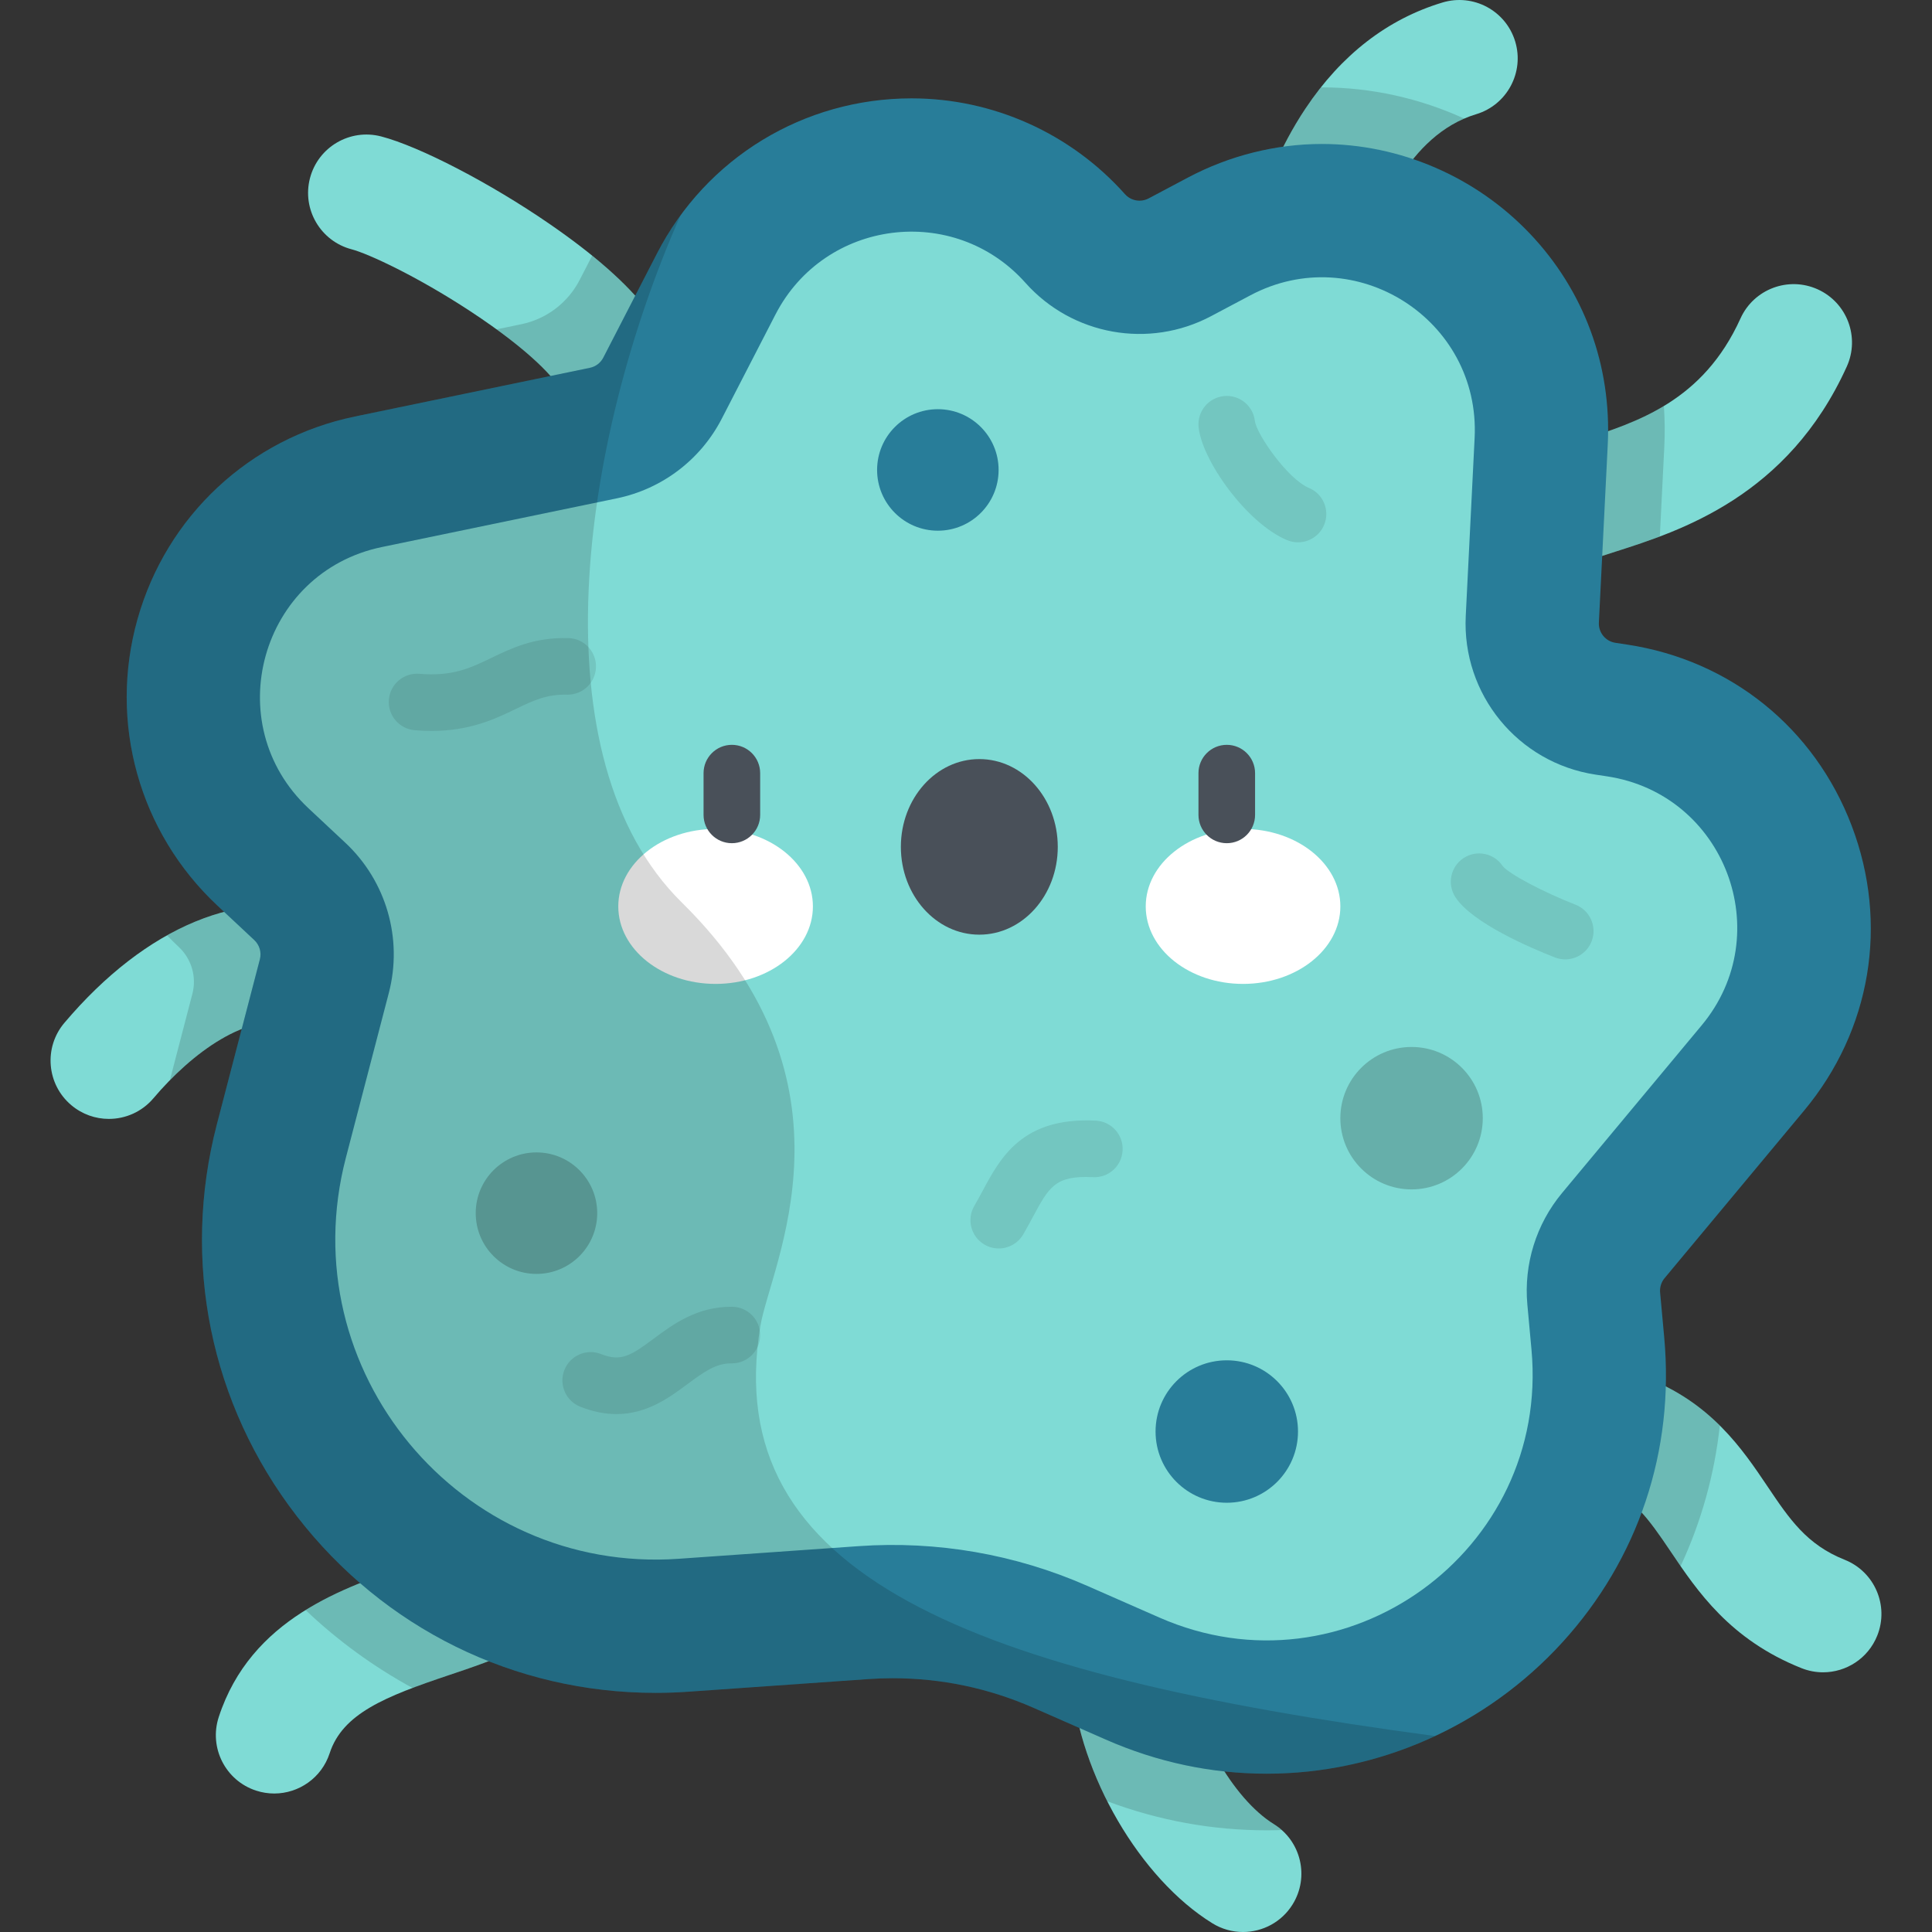 <?xml version="1.0" encoding="iso-8859-1"?>
<!-- Generator: Adobe Illustrator 19.0.0, SVG Export Plug-In . SVG Version: 6.00 Build 0)  -->
<svg version="1.1" id="Capa_1" xmlns="http://www.w3.org/2000/svg" xmlns:xlink="http://www.w3.org/1999/xlink" x="0px" y="0px"
	 viewBox="0 0 512 512" style="enable-background:new 0 0 512 512;" xml:space="preserve">
<rect x="0" y="0" width="512" height="512" fill="#333333" stroke="none"/>
<g>
	<path style="fill:#7FDBD5;" d="M163.865,117.785c-0.314,0-0.629-0.01-0.946-0.029c-7.983-0.482-14.184-6.94-14.515-14.76
		c-1.361-2.517-7.484-9.822-23.799-20.534c-14.125-9.276-27.087-15.263-31.4-16.387c-8.261-2.156-13.213-10.601-11.058-18.862
		c2.155-8.26,10.601-13.208,18.862-11.058c10.216,2.665,28.967,12.405,44.583,23.16c23.806,16.394,34.511,30.357,33.691,43.941
		C178.788,111.461,171.977,117.784,163.865,117.785z M148.628,103.469L148.628,103.469L148.628,103.469z M148.419,101.392
		c0,0.003,0,0.007-0.001,0.011C148.419,101.399,148.419,101.395,148.419,101.392z"/>
	<path style="fill:#7FDBD5;" d="M483.131,443.181c-1.901,0-3.835-0.353-5.71-1.099c-18.958-7.542-27.655-20.474-34.643-30.865
		c-6.107-9.08-9.951-14.364-17.958-17.379c-7.991-3.009-12.029-11.926-9.02-19.917c3.011-7.992,11.93-12.027,19.917-9.02
		c17.644,6.645,26.003,19.073,32.72,29.06c5.78,8.596,10.346,15.385,20.415,19.391c7.933,3.156,11.806,12.147,8.65,20.08
		C495.09,439.491,489.278,443.181,483.131,443.181z"/>
	<path style="fill:#7FDBD5;" d="M415.536,149.56c-6.293,0-12.206-3.87-14.509-10.118c-2.952-8.012,1.15-16.9,9.161-19.853
		c2.708-0.998,5.513-1.892,8.483-2.84c15.299-4.884,32.64-10.418,42.581-32.366c3.524-7.778,12.686-11.225,20.462-7.705
		c7.778,3.523,11.228,12.684,7.705,20.462c-15.612,34.468-44.241,43.605-61.346,49.066c-2.636,0.84-5.125,1.636-7.193,2.398
		C419.116,149.252,417.311,149.56,415.536,149.56z"/>
	<path style="fill:#7FDBD5;" d="M347.574,76.852c-1.723,0-3.474-0.29-5.191-0.901c-8.042-2.867-12.238-11.711-9.373-19.754
		c0.118-0.329,0.251-0.712,0.4-1.142c1.753-5.055,5.401-15.572,12.547-26.283c9.517-14.261,21.739-23.72,36.327-28.113
		c8.175-2.457,16.799,2.17,19.262,10.346c2.462,8.176-2.171,16.8-10.346,19.262c-18.386,5.536-26.057,27.652-28.577,34.92
		c-0.182,0.524-0.343,0.99-0.486,1.392C359.882,72.906,353.927,76.852,347.574,76.852z"/>
	<path style="fill:#7FDBD5;" d="M72.669,475.299c-1.59,0-3.208-0.248-4.801-0.767c-8.117-2.65-12.548-11.379-9.899-19.495
		c8.522-26.102,33.155-34.375,51.141-40.415c5.362-1.801,10.425-3.502,14.073-5.322c7.641-3.814,16.924-0.709,20.737,6.93
		c3.813,7.641,0.71,16.925-6.93,20.737c-5.572,2.78-11.909,4.909-18.037,6.966c-16.848,5.659-28.148,10.156-31.59,20.7
		C85.233,471.157,79.178,475.299,72.669,475.299z"/>
	<path style="fill:#7FDBD5;" d="M329.403,512c-2.774,0-5.581-0.746-8.115-2.312c-19.155-11.843-35.192-39.323-37.303-63.921
		c-0.73-8.507,5.574-15.996,14.081-16.726c8.516-0.726,15.997,5.575,16.726,14.081c1.265,14.737,11.898,33.553,22.755,40.266
		c7.263,4.49,9.511,14.018,5.02,21.28C339.645,509.397,334.583,512,329.403,512z"/>
	<path style="fill:#7FDBD5;" d="M28.852,296.522c-3.528,0-7.074-1.201-9.978-3.658c-6.518-5.516-7.331-15.271-1.817-21.789
		c21.686-25.631,47.305-36.216,70.279-29.042c8.151,2.546,12.694,11.216,10.15,19.365c-2.546,8.152-11.218,12.695-19.365,10.15
		c-12.233-3.818-27.365,7.57-37.458,19.5C37.605,294.662,33.243,296.522,28.852,296.522z"/>
</g>
<path style="opacity:0.15;enable-background:new    ;" d="M401.027,139.441c2.303,6.249,8.216,10.119,14.509,10.119
	c1.774,0,3.58-0.308,5.343-0.957c2.067-0.762,4.556-1.557,7.193-2.398c3.516-1.122,7.524-2.406,11.801-4.028l1.178-23.611
	c0.184-3.692,0.145-7.355-0.101-10.977c-7.207,4.343-14.975,6.828-22.279,9.159c-2.97,0.948-5.775,1.843-8.483,2.84
	C402.178,122.541,398.075,131.43,401.027,139.441z"/>
<path style="opacity:0.15;enable-background:new    ;" d="M335.698,485.052c1.324,0,2.645-0.03,3.964-0.074
	c-0.652-0.577-1.349-1.117-2.114-1.59c-10.857-6.712-21.49-25.528-22.755-40.266c-0.73-8.506-8.21-14.807-16.726-14.081
	c-8.507,0.731-14.811,8.219-14.081,16.726c0.9,10.483,4.336,21.487,9.458,31.583C307.068,482.46,321.251,485.052,335.698,485.052z"
	/>
<path style="opacity:0.15;enable-background:new    ;" d="M435.716,364.901c-7.987-3.006-16.907,1.029-19.917,9.021
	c-3.009,7.991,1.03,16.907,9.02,19.917c8.007,3.014,11.852,8.299,17.958,17.378c0.837,1.244,1.699,2.526,2.6,3.83
	c5.471-11.726,8.979-24.263,10.397-37.254C450.701,372.758,444.317,368.141,435.716,364.901z"/>
<path style="opacity:0.15;enable-background:new    ;" d="M333.41,55.055c-0.149,0.431-0.282,0.813-0.4,1.142
	c-2.866,8.043,1.331,16.887,9.373,19.754c1.716,0.611,3.467,0.901,5.191,0.901c6.353,0,12.308-3.947,14.563-10.274
	c0.143-0.402,0.304-0.868,0.486-1.392c2.37-6.835,9.299-26.801,25.41-33.759c-11.77-5.383-24.645-8.273-37.72-8.273
	c-0.088,0-0.175,0.004-0.263,0.004c-1.413,1.782-2.781,3.647-4.093,5.613C338.811,39.483,335.164,50.001,333.41,55.055z"/>
<path style="opacity:0.15;enable-background:new    ;" d="M118.954,443.933c6.128-2.057,12.465-4.186,18.037-6.966
	c7.639-3.813,10.743-13.097,6.93-20.737c-3.814-7.639-13.097-10.744-20.737-6.93c-3.648,1.821-8.712,3.522-14.073,5.323
	c-8.681,2.915-18.907,6.357-28.126,12.066c8.588,8.157,18.111,15.075,28.34,20.642C112.292,446.206,115.499,445.093,118.954,443.933
	z"/>
<path style="opacity:0.15;enable-background:new    ;" d="M156.935,67.749l-3.32,6.441c-3.112,6.038-8.785,10.347-15.437,11.726
	l-6.581,1.364c11.138,8.083,15.662,13.597,16.807,15.716c0.331,7.82,6.532,14.277,14.515,14.759
	c0.317,0.019,0.632,0.029,0.946,0.029c8.111-0.001,14.923-6.324,15.418-14.529C179.959,92.061,172.798,80.607,156.935,67.749z"/>
<path style="opacity:0.15;enable-background:new    ;" d="M47.385,250.962L47.385,250.962c3.385,3.165,4.765,7.93,3.596,12.414
	l-5.97,22.905c9.782-9.961,22.529-18.035,33.109-14.733c8.148,2.546,16.82-1.998,19.366-10.15c2.544-8.15-1.999-16.82-10.15-19.366
	c-13.876-4.333-28.716-2.177-43.073,5.85C45.28,248.927,46.313,249.959,47.385,250.962z"/>
<path style="fill:#287D99;" d="M335.699,470.051c-14.642,0-28.991-3.041-42.647-9.042l-19.183-8.428
	c-11.83-5.197-24.381-7.833-37.303-7.833c-2.158,0-4.344,0.077-6.496,0.229l-47.714,3.349c-2.865,0.2-5.766,0.302-8.622,0.302
	c-37.425,0-72.069-17.056-95.052-46.795c-22.946-29.693-30.676-67.564-21.205-103.902l11.39-43.705
	c0.479-1.841-0.086-3.792-1.475-5.092l-9.761-9.129C36.863,220.575,28.74,191.5,36.43,164.123
	c7.691-27.377,29.765-47.968,57.609-53.74l62.287-12.911c1.54-0.319,2.835-1.303,3.555-2.701l14.235-27.616
	c13.062-25.344,38.915-41.089,67.468-41.089c21.552,0,42.157,9.25,56.532,25.376c1.346,1.51,3.012,1.735,3.885,1.735
	c0.843,0,1.655-0.204,2.412-0.606l10.396-5.514c10.983-5.825,23.26-8.904,35.505-8.904c20.663,0,40.742,8.649,55.089,23.726
	c14.373,15.108,21.713,34.974,20.668,55.938l-2.352,47.155c-0.133,2.667,1.759,4.981,4.4,5.381l3.078,0.466
	c27.424,4.152,49.678,22.11,59.53,48.039c9.851,25.929,5.136,54.135-12.613,75.451l-36.992,44.424
	c-0.873,1.05-1.303,2.429-1.177,3.786l1.091,11.922c2.751,30.013-6.85,58.726-27.035,80.847
	C393.84,457.382,365.3,470.051,335.699,470.051z"/>
<path style="fill:#7FDBD5;" d="M205.511,83.339l-14.235,27.618c-5.601,10.867-15.811,18.622-27.782,21.103l-62.287,12.91
	c-32.152,6.664-43.428,46.808-19.449,69.239l9.762,9.132c10.848,10.148,15.271,25.419,11.525,39.793l-11.389,43.704
	c-14.664,56.269,30.221,110.325,88.227,106.253l47.713-3.349c20.714-1.454,41.47,2.15,60.481,10.503l19.182,8.427
	c49.185,21.609,103.506-17.511,98.602-71.009l-1.092-11.914c-0.981-10.702,2.332-21.356,9.209-29.615l36.993-44.426
	c20.189-24.245,6.131-61.243-25.064-65.965l-3.075-0.465c-20.563-3.113-35.427-21.293-34.391-42.065l2.352-47.153
	c1.566-31.392-31.666-52.527-59.432-37.799l-10.396,5.514c-16.481,8.742-36.802,5.096-49.215-8.831l0,0
	C252.839,53.731,218.532,58.078,205.511,83.339z"/>
<circle style="fill:#287D99;" cx="325.11" cy="379.37" r="18.874"/>
<circle style="opacity:0.2;enable-background:new    ;" cx="374.08" cy="296.33" r="18.874"/>
<circle style="fill:#287D99;" cx="248.54" cy="124.54" r="16.1"/>
<circle style="opacity:0.2;enable-background:new    ;" cx="142.17" cy="321.5" r="16.1"/>
<g>
	<ellipse style="fill:#FFFFFF;" cx="189.64" cy="240.21" rx="25.788" ry="20.536"/>
	<ellipse style="fill:#FFFFFF;" cx="329.42" cy="240.21" rx="25.788" ry="20.536"/>
</g>
<g>
	<path style="fill:#495059;" d="M193.95,223.457c-4.143,0-7.5-3.357-7.5-7.5v-11.068c0-4.143,3.357-7.5,7.5-7.5s7.5,3.357,7.5,7.5
		v11.068C201.45,220.1,198.093,223.457,193.95,223.457z"/>
	<ellipse style="fill:#495059;" cx="259.53" cy="224.43" rx="20.791" ry="23.266"/>
	<path style="fill:#495059;" d="M325.107,223.457c-4.143,0-7.5-3.357-7.5-7.5v-11.068c0-4.143,3.357-7.5,7.5-7.5s7.5,3.357,7.5,7.5
		v11.068C332.607,220.1,329.25,223.457,325.107,223.457z"/>
</g>
<path style="opacity:0.15;enable-background:new    ;" d="M236.566,444.749c12.922,0,25.473,2.636,37.303,7.833l19.182,8.428
	c13.656,6.001,28.005,9.042,42.647,9.042c15.514,0,30.735-3.486,44.612-9.979c-122.909-16.437-189.758-42.461-178.806-108.63
	c2.697-16.292,28.254-63.978-20.798-112.251c-38.771-38.157-26.999-121.852-0.39-182.066c-2.296,3.148-4.377,6.493-6.202,10.032
	l-14.235,27.616c-0.72,1.398-2.016,2.382-3.555,2.701l-62.287,12.911c-27.844,5.772-49.918,26.363-57.609,53.74
	s0.432,56.452,21.2,75.882l9.761,9.129c1.389,1.3,1.955,3.252,1.475,5.092l-11.39,43.705c-9.471,36.338-1.741,74.209,21.205,103.902
	c22.983,29.74,57.627,46.795,95.052,46.795c2.856,0,5.757-0.102,8.622-0.302l47.714-3.35
	C232.223,444.826,234.408,444.749,236.566,444.749z"/>
<g style="opacity:0.1;">
	<path d="M264.673,330.854c-1.286,0-2.588-0.33-3.778-1.026c-3.575-2.09-4.78-6.684-2.689-10.26c0.789-1.35,1.536-2.74,2.259-4.085
		c4.662-8.678,10.45-19.494,29.924-18.503c4.137,0.206,7.322,3.727,7.115,7.865c-0.207,4.136-3.7,7.341-7.865,7.115
		c-9.984-0.494-11.612,2.53-15.961,10.622c-0.785,1.461-1.597,2.973-2.522,4.556C269.76,329.523,267.25,330.854,264.673,330.854z"/>
	<path d="M343.979,143.72c-0.959,0-1.934-0.185-2.875-0.576c-10.685-4.441-22.66-21.216-23.465-30.032
		c-0.377-4.124,2.662-7.773,6.787-8.15c4.105-0.38,7.748,2.641,8.147,6.743c0.59,3.553,8.7,15.267,14.287,17.588
		c3.825,1.59,5.638,5.979,4.048,9.804C349.709,141.98,346.918,143.72,343.979,143.72z"/>
	<path d="M114.35,193.705c-1.413,0-2.893-0.061-4.449-0.191c-4.128-0.347-7.192-3.975-6.846-8.102
		c0.348-4.128,3.969-7.191,8.102-6.846c8.796,0.739,13.535-1.551,19.033-4.202c5.349-2.579,11.397-5.507,20.452-5.263
		c4.141,0.11,7.407,3.557,7.297,7.697c-0.108,4.072-3.444,7.3-7.493,7.3c-0.068,0-0.136-0.001-0.204-0.003
		c-5.383-0.129-8.992,1.587-13.536,3.779C131.247,190.507,124.615,193.705,114.35,193.705z"/>
	<path d="M163.369,374.747c-2.906,0-6.087-0.567-9.584-1.95c-3.853-1.522-5.74-5.879-4.218-9.732
		c1.521-3.852,5.882-5.741,9.731-4.218c5.303,2.096,7.941,0.373,13.92-4.074c5.129-3.813,11.518-8.547,20.808-8.468
		c4.142,0.042,7.466,3.434,7.424,7.576c-0.042,4.115-3.392,7.424-7.498,7.424c-0.064,0-0.128-0.001-0.193-0.001
		c-3.983,0-7.008,2.099-11.588,5.505C177.475,370.303,171.498,374.747,163.369,374.747z"/>
	<path d="M414.801,254.245c-0.906,0-1.828-0.165-2.724-0.515c-6.429-2.508-21.869-9.082-26.369-15.953
		c-2.27-3.465-1.3-8.114,2.165-10.384c3.45-2.257,8.07-1.31,10.351,2.116c1.674,2.096,10.674,6.874,19.307,10.247
		c3.857,1.507,5.764,5.855,4.258,9.713C420.632,252.433,417.8,254.245,414.801,254.245z"/>
</g>
<g>
</g>
<g>
</g>
<g>
</g>
<g>
</g>
<g>
</g>
<g>
</g>
<g>
</g>
<g>
</g>
<g>
</g>
<g>
</g>
<g>
</g>
<g>
</g>
<g>
</g>
<g>
</g>
<g>
</g>
</svg>
